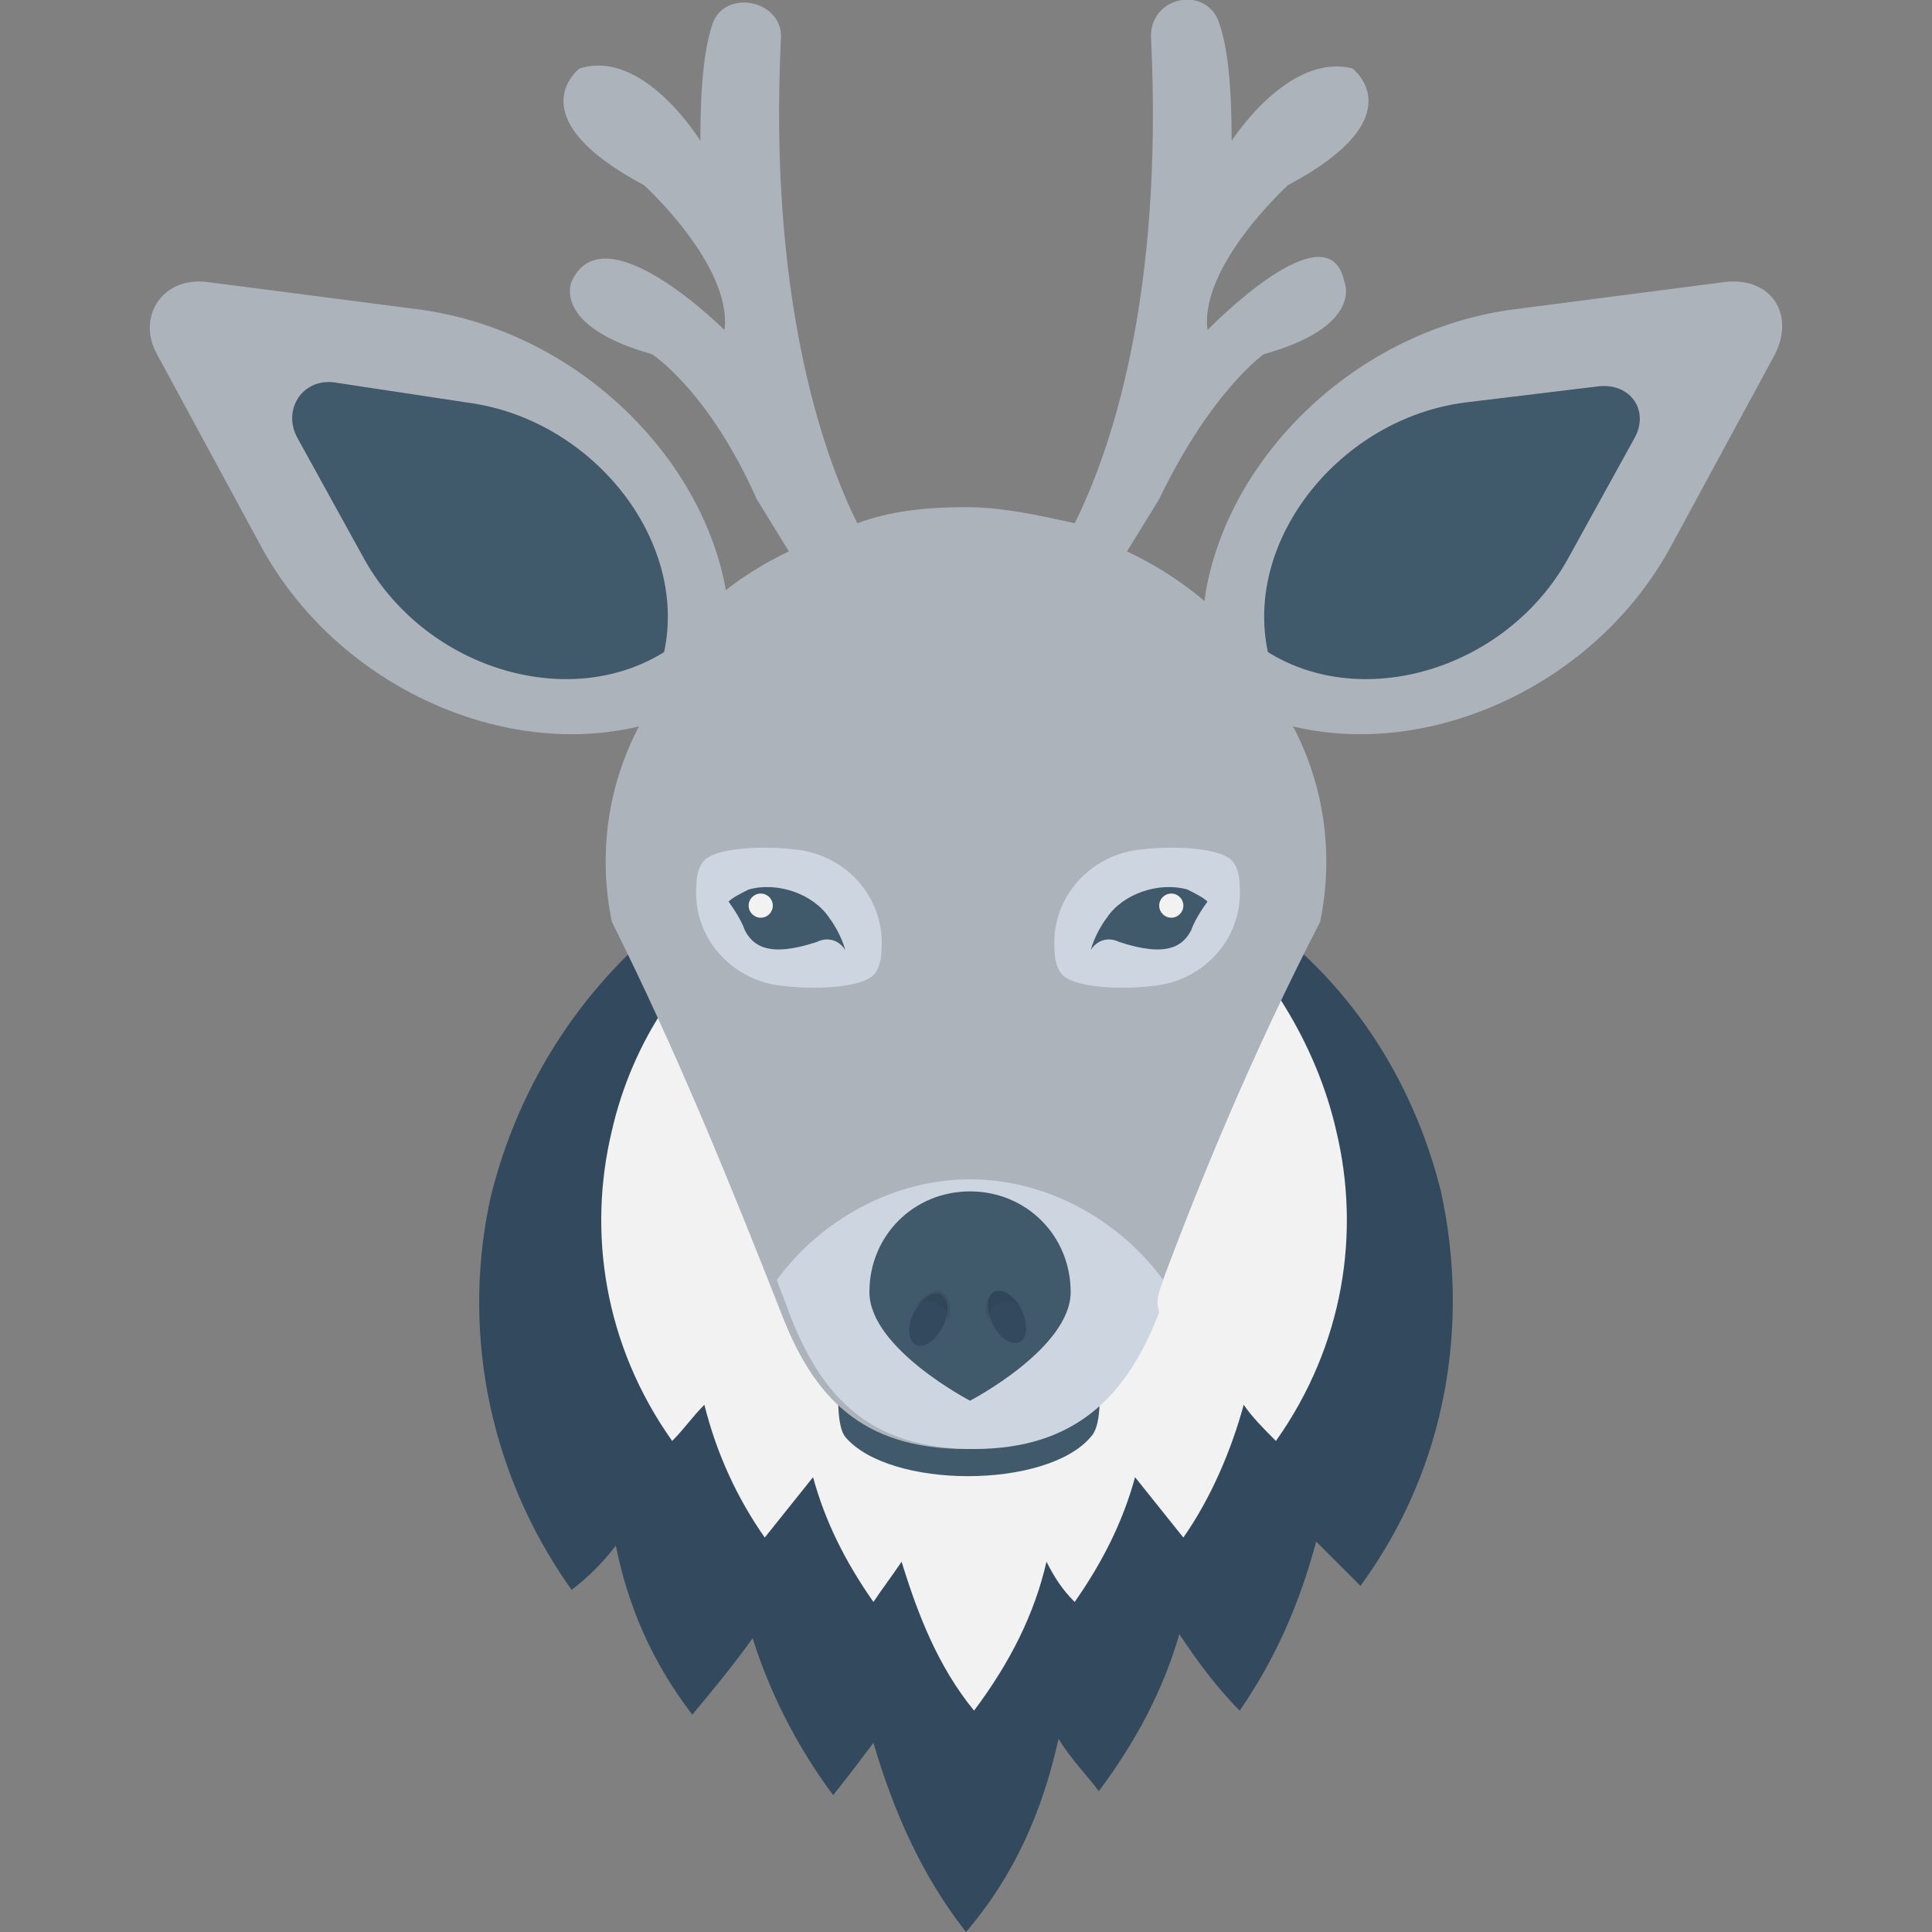 <?xml version="1.0" encoding="utf-8"?>
<!-- Generator: Adobe Illustrator 18.0.0, SVG Export Plug-In . SVG Version: 6.00 Build 0)  -->
<!DOCTYPE svg PUBLIC "-//W3C//DTD SVG 1.1//EN" "http://www.w3.org/Graphics/SVG/1.1/DTD/svg11.dtd">
<svg version="1.1" id="Layer_1" xmlns="http://www.w3.org/2000/svg" xmlns:xlink="http://www.w3.org/1999/xlink" x="0px" y="0px"
	 viewBox="0 0 48 48" enable-background="new 0 0 48 48" xml:space="preserve">
<rect x="0" y="0" width="48" height="48" fill="#808080" stroke="none"/>
<g>
	<polygon fill="#CDD6E0" points="37.2,16.3 37.1,16.3 37.1,16.3 	"/>
	<polygon fill="#CDD6E0" points="37.2,16.3 37.2,16.3 37.1,16.3 	"/>
	<path fill="#ACB3BA" d="M30,8.2c-0.2-1.6,2-3.6,2-3.6c3.2-1.7,1.6-2.9,1.6-2.9c-1.6-0.4-3,1.8-3,1.8c0-1.4-0.1-2.3-0.3-2.9
		c-0.3-1-1.8-0.7-1.7,0.4c0.3,6.4-1,10.2-1.9,12c-0.9-0.2-1.8-0.4-2.7-0.4c-1,0-1.9,0.1-2.7,0.4c-0.9-1.8-2.2-5.7-1.9-12
		c0.1-1-1.4-1.3-1.7-0.4c-0.2,0.6-0.3,1.5-0.3,2.9c0,0-1.4-2.3-3-1.8c0,0-1.6,1.2,1.6,2.9c0,0,2.2,2,2,3.6c0,0-3-3-3.8-1.2
		c0,0-0.5,1.1,2,1.8c0,0,1.4,0.9,2.6,3.6l0.8,1.3c-1.7,0.8-3,2.1-3.8,3.7c-0.1,0.3,0.2,0.5,0.4,0.3c1.9-1.6,4.6-2.6,7.6-2.6
		s5.8,1,7.6,2.6c0.2,0.2,0.6-0.1,0.4-0.3c-0.7-1.6-2.1-2.9-3.8-3.7l0.8-1.3c1.3-2.7,2.6-3.6,2.6-3.6c2.5-0.7,2-1.8,2-1.8
		C33,5.1,30,8.2,30,8.2z"/>
	<g>
		<path fill="#334A5E" d="M35.8,29.6c0.7,3.2,0.2,6.8-2,9.8c-0.4-0.4-0.7-0.7-1.1-1.1c-0.4,1.5-1,2.9-1.9,4.2
			c-0.6-0.6-1.1-1.3-1.5-1.9c-0.4,1.4-1.1,2.7-2,3.9c-0.3-0.4-0.7-0.8-1-1.3C25.9,45,25.2,46.6,24,48c-1.1-1.4-1.8-3-2.3-4.7
			c-0.3,0.4-0.6,0.8-1,1.3c-0.9-1.2-1.6-2.6-2-3.9c-0.5,0.7-1,1.3-1.5,1.9c-1-1.3-1.6-2.7-1.9-4.2c-0.3,0.4-0.7,0.8-1.1,1.1
			c-2.2-3.1-2.7-6.7-2-9.8c0.7-2.8,2.3-5.3,4.7-7.1h14.1C33.5,24.3,35.1,26.8,35.8,29.6z"/>
		<path fill="#F2F2F2" d="M33.2,28.1c0.6,2.5,0.2,5.3-1.5,7.7c-0.3-0.3-0.6-0.6-0.8-0.9c-0.3,1.1-0.8,2.3-1.5,3.3
			c-0.4-0.5-0.8-1-1.2-1.5c-0.3,1.1-0.8,2.1-1.5,3.1c-0.3-0.3-0.5-0.6-0.7-1c-0.3,1.3-0.9,2.5-1.8,3.7c-0.9-1.1-1.4-2.4-1.8-3.7
			c-0.2,0.3-0.5,0.7-0.7,1c-0.7-1-1.2-2-1.5-3.1c-0.4,0.5-0.8,1-1.2,1.5c-0.7-1-1.2-2.1-1.5-3.3c-0.3,0.3-0.5,0.6-0.8,0.9
			c-1.7-2.4-2.1-5.2-1.5-7.7c0.5-2.2,1.8-4.2,3.7-5.5h11C31.4,23.9,32.7,25.9,33.2,28.1z"/>
	</g>
	<path fill="#40596B" d="M27.1,35.7C26,37,22.1,37,21,35.7c-0.4-0.5,0-3,0-3h6.1C27.1,32.8,27.6,35.2,27.1,35.7z"/>
	<path fill="#ACB3BA" d="M26.2,14.4h-4.4c-4.3,0-7.5,4.1-6.6,8.5l0,0c1.6,3.2,2.9,6.4,4.2,9.7c0.8,2.1,2,3.4,4.6,3.4
		c2.5,0,3.8-1.3,4.6-3.4c1.2-3.3,2.6-6.6,4.2-9.7l0,0C33.7,18.5,30.5,14.4,26.2,14.4z"/>
	<path fill="#CDD6E0" d="M28.9,31.8c-1.1-1.5-2.9-2.5-4.8-2.5s-3.7,1-4.8,2.5c0.1,0.3,0.2,0.5,0.3,0.8c0.8,2.1,2,3.4,4.6,3.4
		c2.5,0,3.8-1.3,4.6-3.4C28.7,32.3,28.8,32.1,28.9,31.8z"/>
	<path fill="#40596B" d="M26.6,32.1c0,1.4-2.5,2.7-2.5,2.7s-2.5-1.3-2.5-2.7c0-1.4,1.1-2.5,2.5-2.5S26.6,30.7,26.6,32.1z"/>
	<g>
		<g>
			<ellipse transform="matrix(0.894 0.447 -0.447 0.894 17.074 -6.863)" fill="#334A5E" cx="23.1" cy="32.8" rx="0.4" ry="0.7"/>
			<path opacity="0.1" fill="#231F20" d="M23.3,32.4c0.2,0.1,0.3,0.3,0.2,0.5c0.2-0.3,0.1-0.7-0.1-0.8c-0.2-0.1-0.5,0.1-0.7,0.4
				C22.9,32.3,23.1,32.3,23.3,32.4z"/>
		</g>
		<g>
			
				<ellipse transform="matrix(-0.894 0.447 -0.447 -0.894 62.031 50.866)" fill="#334A5E" cx="25" cy="32.8" rx="0.4" ry="0.7"/>
			<path opacity="0.1" fill="#231F20" d="M24.8,32.4c-0.2,0.1-0.3,0.3-0.2,0.5c-0.2-0.3-0.1-0.7,0.1-0.8c0.2-0.1,0.5,0.1,0.7,0.4
				C25.2,32.3,25,32.3,24.8,32.4z"/>
		</g>
	</g>
	<g>
		<g>
			<path fill="#CDD6E0" d="M30.8,22c0.1,1.3-0.9,2.4-2.2,2.5c-0.9,0.1-1.8,0-2.1-0.2c-0.2-0.1-0.3-0.4-0.3-0.7
				c-0.1-1.3,0.9-2.4,2.2-2.5c0.9-0.1,1.8,0,2.1,0.2C30.7,21.4,30.8,21.7,30.8,22z"/>
			<path fill="#40596B" d="M27.1,23.6c0,0,0.1-0.4,0.4-0.8c0.4-0.6,1.3-0.9,2-0.7c0.2,0.1,0.4,0.2,0.5,0.3c0,0-0.3,0.4-0.4,0.7
				c-0.2,0.4-0.6,0.7-1.8,0.3C27.6,23.3,27.3,23.3,27.1,23.6z"/>
			<circle fill="#F2F2F2" cx="29.1" cy="22.5" r="0.3"/>
		</g>
		<g>
			<path fill="#CDD6E0" d="M17.3,22c-0.1,1.3,0.9,2.4,2.2,2.5c0.9,0.1,1.8,0,2.1-0.2c0.2-0.1,0.3-0.4,0.3-0.7
				c0.1-1.3-0.9-2.4-2.2-2.5c-0.9-0.1-1.8,0-2.1,0.2C17.4,21.4,17.3,21.7,17.3,22z"/>
			<path fill="#40596B" d="M21,23.6c0,0-0.1-0.4-0.4-0.8c-0.4-0.6-1.3-0.9-2-0.7c-0.2,0.1-0.4,0.2-0.5,0.3c0,0,0.3,0.4,0.4,0.7
				c0.2,0.4,0.6,0.7,1.8,0.3C20.5,23.3,20.8,23.3,21,23.6z"/>
			<circle fill="#F2F2F2" cx="18.9" cy="22.5" r="0.3"/>
		</g>
	</g>
	<g>
		<path fill="#ACB3BA" d="M41.5,13.6l2.6-4.8c0.5-1-0.1-1.9-1.2-1.8l-5.4,0.7c-4.8,0.7-8.4,5.3-7.5,9.4
			C33.6,19.6,39.2,17.8,41.5,13.6z"/>
		<path fill="#40596B" d="M39,13.8l1.6-2.9c0.4-0.7-0.1-1.4-0.9-1.3L36.4,10c-3.1,0.4-5.5,3.4-4.9,6.2C33.9,17.7,37.5,16.6,39,13.8z
			"/>
	</g>
	<g>
		<path fill="#ACB3BA" d="M6.5,13.6L3.9,8.8C3.4,7.9,4,6.9,5.1,7l5.4,0.7c4.8,0.7,8.4,5.3,7.5,9.4C14.4,19.6,8.8,17.8,6.5,13.6z"/>
		<path fill="#40596B" d="M9,13.8l-1.6-2.9C7,10.2,7.5,9.4,8.3,9.5l3.3,0.5c3.1,0.4,5.5,3.4,4.9,6.2C14.1,17.7,10.5,16.6,9,13.8z"/>
	</g>
</g>
</svg>
